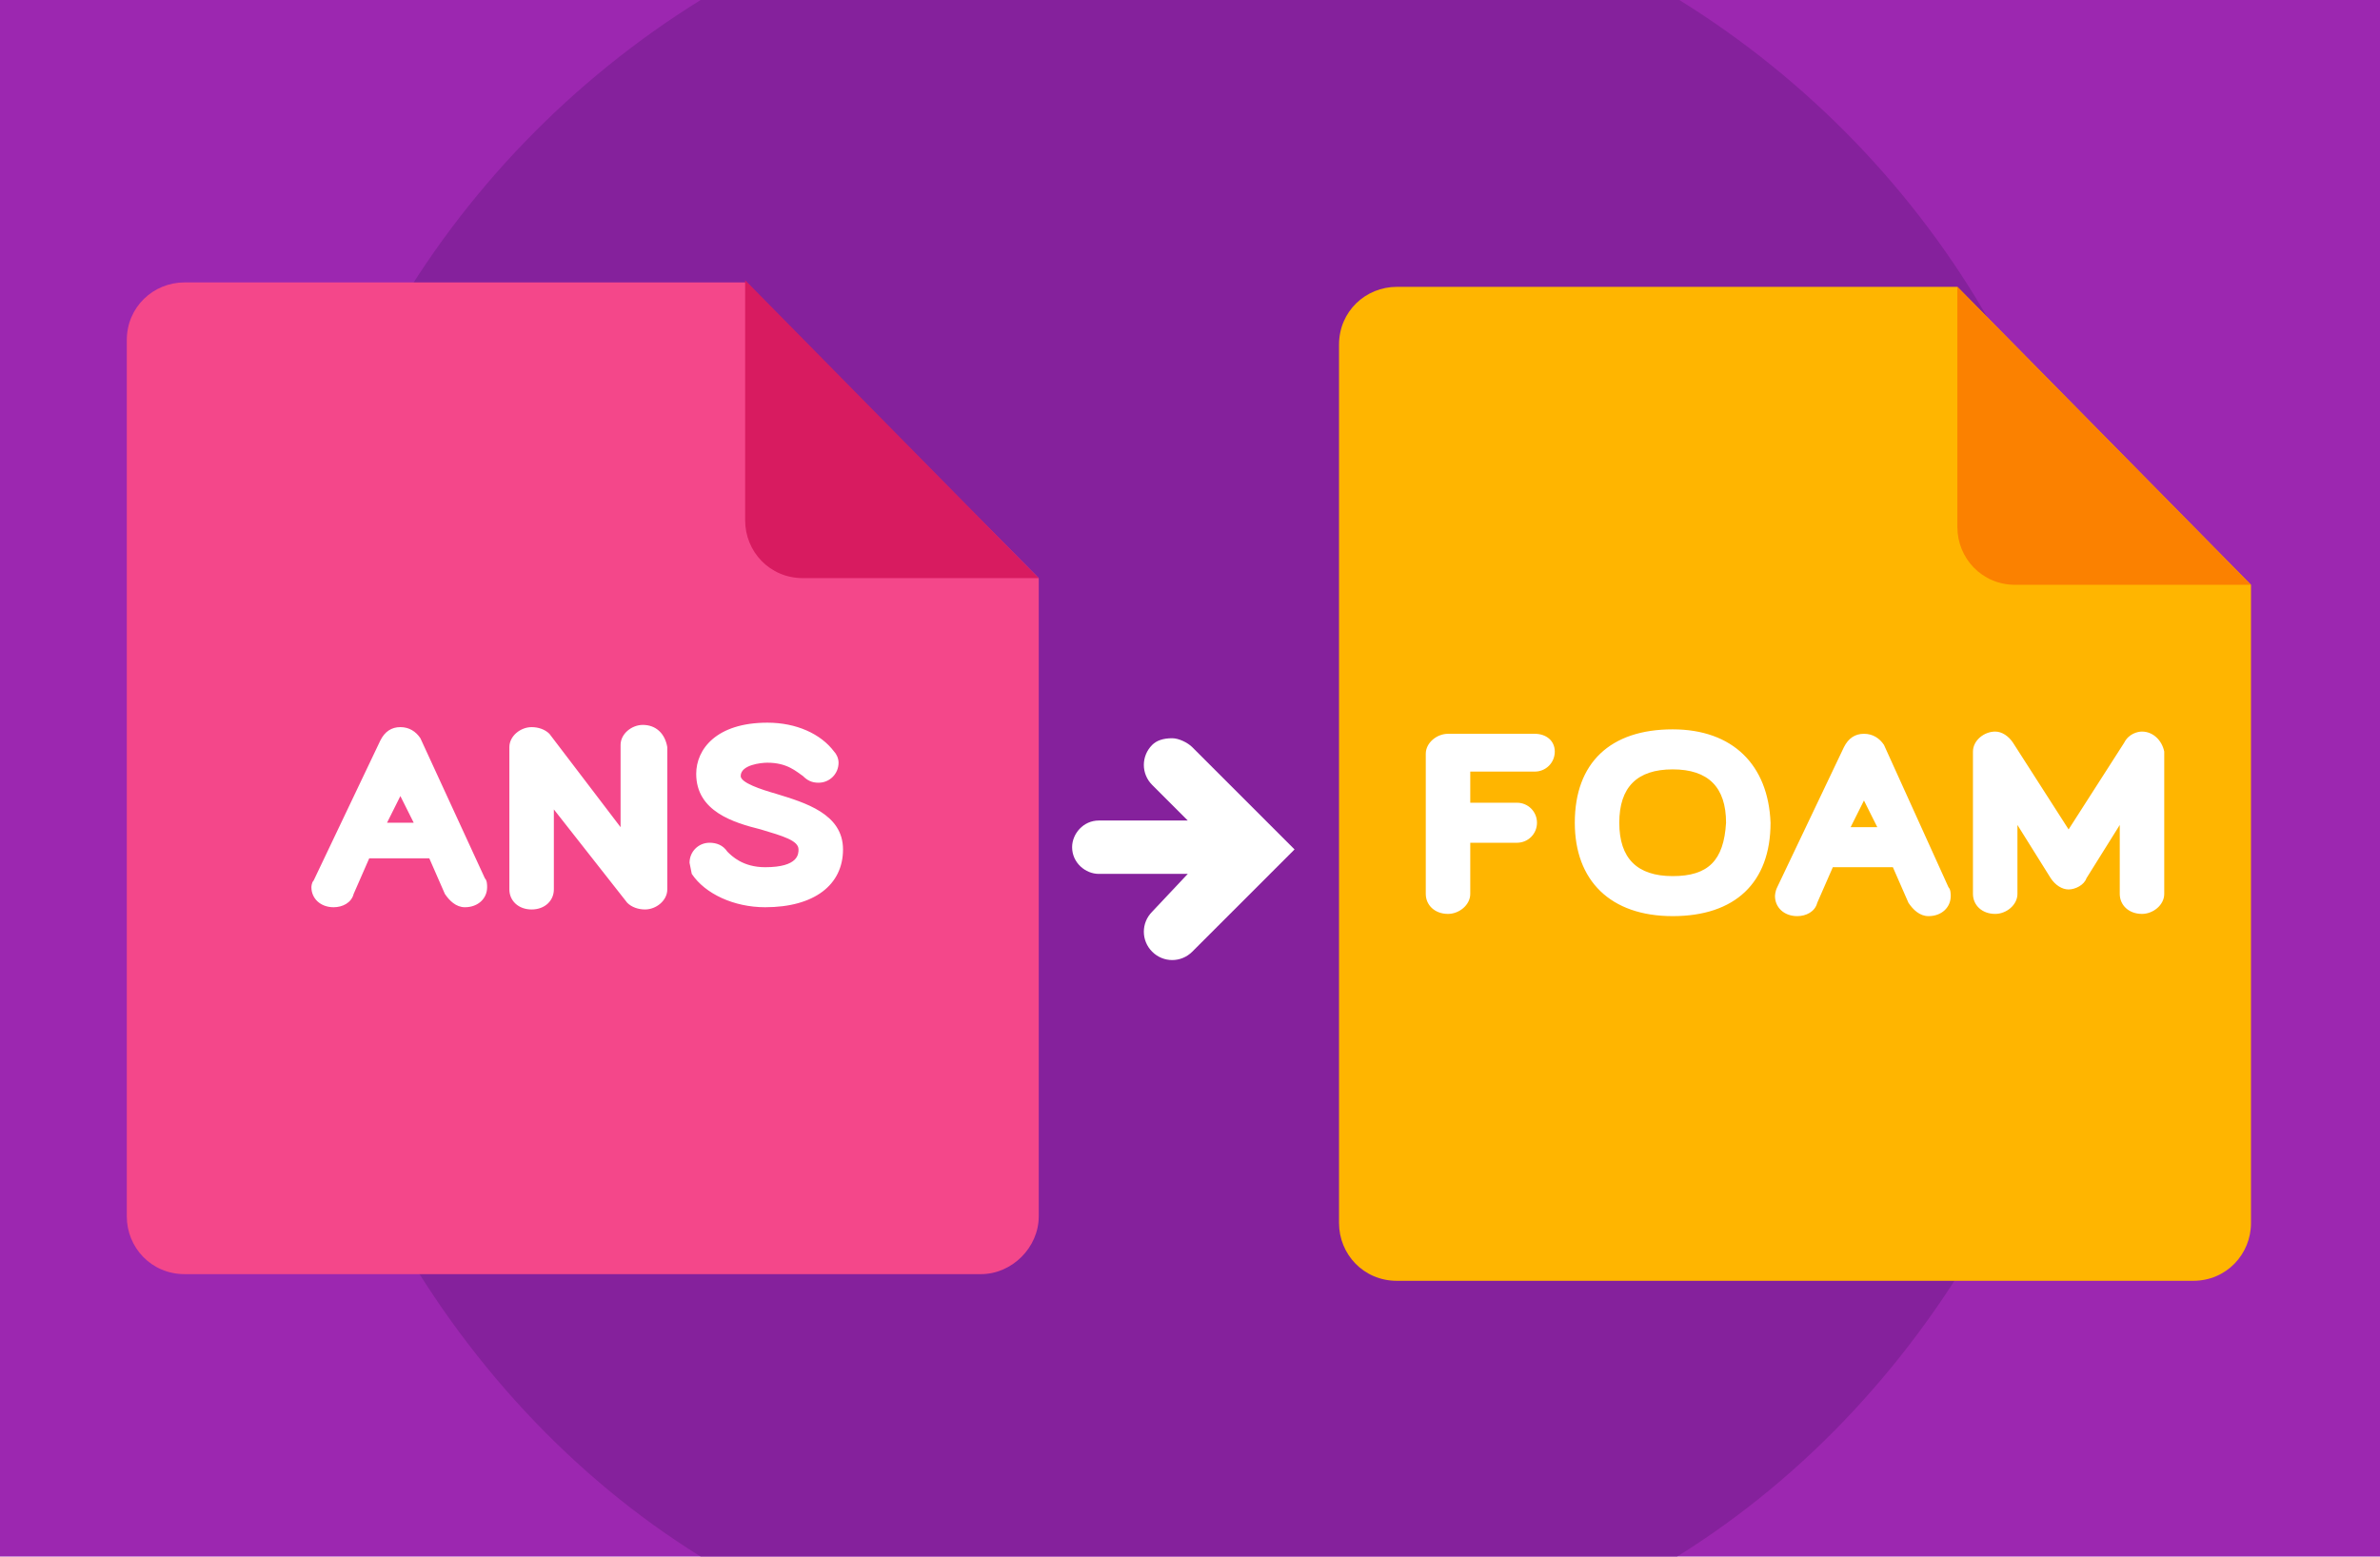 <svg xmlns="http://www.w3.org/2000/svg" width="107" height="70" viewBox="4 16 107 70" enable-background="new 4 16 107 70"><path fill="#9C27B0" d="M4 16h107v70h-107z"/><path opacity=".69" fill="#7C1F92" d="M79.5 16h-44c-11.6 7.2-19.3 20-19.3 34.5s7.7 28.3 19.3 35.5h43.9c11.6-7.2 19.3-20.9 19.3-35.5.1-14.5-7.6-27.3-19.2-34.5z"/><path fill="#F4478A" d="M48.1 73.3h-35.8c-1.5 0-2.6-1.2-2.6-2.6v-39.4c0-1.5 1.2-2.6 2.6-2.6h25.2l13.2 13.3v28.7c0 1.4-1.2 2.6-2.6 2.6z"/><path fill="#D81B60" d="M50.7 42h-10.6c-1.5 0-2.6-1.2-2.6-2.6v-10.8l13.2 13.4z"/><path fill="#FFB500" d="M102.6 73.6h-35.8c-1.5 0-2.6-1.2-2.6-2.6v-39.5c0-1.5 1.2-2.6 2.6-2.6h25.2l13.2 13.4v28.7c0 1.4-1.1 2.6-2.6 2.6z"/><path fill="#FB8100" d="M105.2 42.3h-10.6c-1.5 0-2.6-1.2-2.6-2.6v-10.8l13.2 13.4z"/><g fill="#fff"><path d="M22.9 49.2c-.2-.3-.5-.5-.9-.5s-.7.2-.9.6l-3 6.3c-.1.1-.1.3-.1.3 0 .5.4.9 1 .9.4 0 .8-.2.9-.6l.7-1.6h2.7l.7 1.6c.2.3.5.6.9.6.6 0 1-.4 1-.9 0-.1 0-.3-.1-.4l-2.9-6.3zm-1.5 3.8l.6-1.2.6 1.2h-1.2zM32.9 48.6c-.5 0-1 .4-1 .9v3.7l-3.2-4.2c-.2-.2-.5-.3-.8-.3-.5 0-1 .4-1 .9v6.4c0 .5.4.9 1 .9s1-.4 1-.9v-3.6l3.3 4.2c.2.2.5.3.8.3.5 0 1-.4 1-.9v-6.4c-.1-.6-.5-1-1.1-1zM38.9 51.7c-.7-.2-1.6-.5-1.6-.8 0-.5.9-.6 1.2-.6.9 0 1.3.4 1.6.6.2.2.4.3.7.3.5 0 .9-.4.9-.9 0-.2-.1-.4-.2-.5-.6-.8-1.7-1.3-3-1.3-2.3 0-3.2 1.2-3.2 2.3 0 1.7 1.7 2.2 2.9 2.5 1 .3 1.7.5 1.7.9 0 .2 0 .8-1.5.8-1 0-1.5-.5-1.7-.7-.2-.3-.5-.4-.8-.4-.5 0-.9.4-.9.9l.1.5c.6.9 1.9 1.5 3.3 1.5 2.2 0 3.5-1 3.5-2.6s-1.7-2.1-3-2.5zM73 49h-3.9c-.5 0-1 .4-1 .9v6.3c0 .5.4.9 1 .9.5 0 1-.4 1-.9v-2.3h2.1c.5 0 .9-.4.9-.9s-.4-.9-.9-.9h-2.1v-1.4h2.9c.5 0 .9-.4.9-.9s-.4-.8-.9-.8zM79.2 48.8c-2.8 0-4.4 1.5-4.4 4.2 0 2.6 1.6 4.2 4.4 4.2 2.8 0 4.4-1.5 4.4-4.2-.1-2.6-1.7-4.2-4.4-4.2zm0 6.6c-1.6 0-2.4-.8-2.4-2.4 0-1.6.8-2.4 2.4-2.4 1.6 0 2.4.8 2.4 2.4-.1 1.7-.8 2.4-2.4 2.4zM88.7 49.5c-.2-.3-.5-.5-.9-.5s-.7.2-.9.6l-3 6.3c-.1.2-.1.4-.1.4 0 .5.4.9 1 .9.4 0 .8-.2.9-.6l.7-1.6h2.7l.7 1.6c.2.3.5.6.9.6.6 0 1-.4 1-.9 0-.1 0-.3-.1-.4l-2.9-6.4zm-1.5 3.7l.6-1.2.6 1.2h-1.2zM100.3 48.9c-.2 0-.6.1-.8.5l-2.5 3.9-2.5-3.9c-.2-.3-.5-.5-.8-.5-.5 0-1 .4-1 .9v6.4c0 .5.4.9 1 .9.5 0 1-.4 1-.9v-3.1l1.5 2.4c.2.3.5.5.8.5.3 0 .7-.2.8-.5l1.5-2.4v3.1c0 .5.4.9 1 .9.5 0 1-.4 1-.9v-6.4c-.1-.5-.5-.9-1-.9z"/></g><path fill="#fff" d="M55.8 49.5c-.5.5-.5 1.3 0 1.8l1.6 1.6h-4c-.7 0-1.2.6-1.2 1.2 0 .7.6 1.2 1.2 1.2h4l-1.6 1.7c-.5.5-.5 1.3 0 1.8s1.3.5 1.8 0l4.6-4.6-4.6-4.6c-.2-.2-.6-.4-.9-.4-.4 0-.7.1-.9.3z"/></svg>